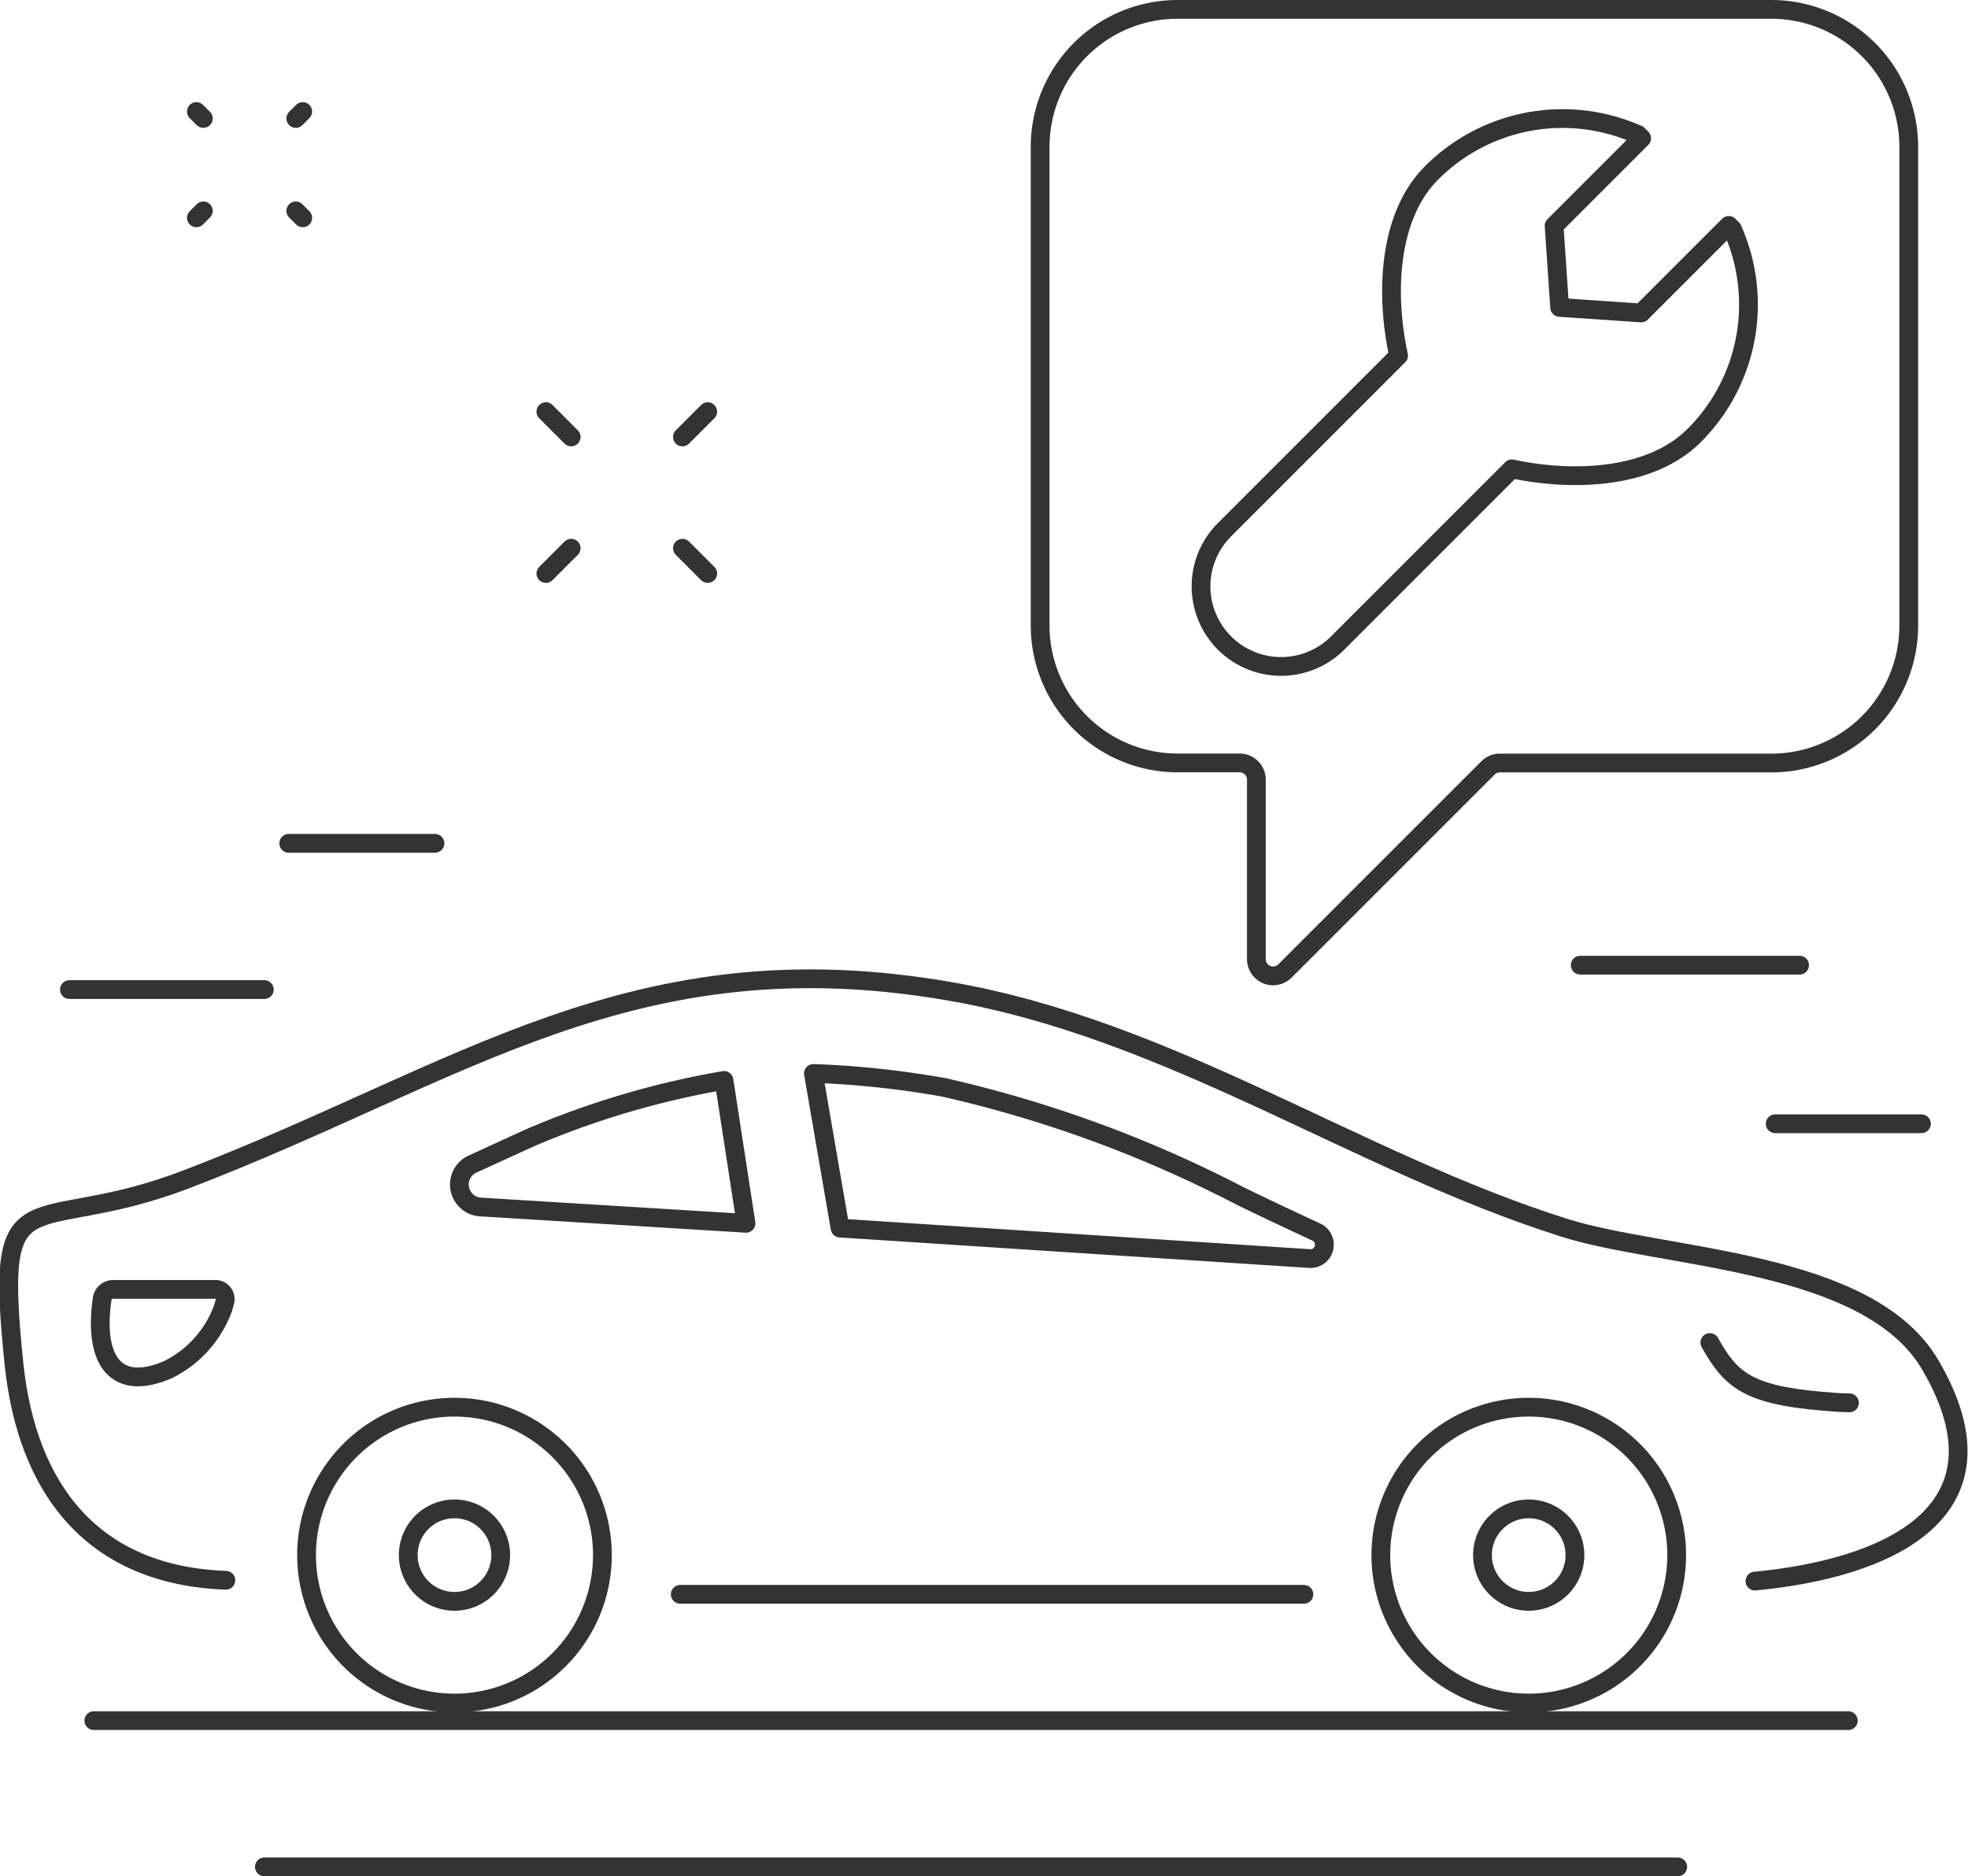 <svg xmlns="http://www.w3.org/2000/svg" width="52.448" height="50" viewBox="0 0 52.448 50">
  <g id="Group_21586" data-name="Group 21586" transform="translate(-69.768 -280.639)">
    <path id="Path_29435" data-name="Path 29435" d="M75.787,336.7c-3.55-.132-5.3-2.428-5.647-5.772-.546-5.243.414-3.312,4.584-4.91,7.321-2.8,11.9-6.481,20.352-5.014,5.909,1.025,10.84,4.55,16.376,6.3,2.664.845,8.113.833,9.763,3.663,2.322,3.981-1.272,5.434-4.677,5.754" transform="translate(0 -13.948)" fill="none" stroke="#333" stroke-linecap="round" stroke-linejoin="round" stroke-width="0.5"/>
    <line id="Line_2630" data-name="Line 2630" x2="16.62" transform="translate(87.897 323.126)" fill="none" stroke="#333" stroke-linecap="round" stroke-linejoin="round" stroke-width="0.5"/>
    <path id="Path_29436" data-name="Path 29436" d="M143.531,337.2c-.2,0-.464-.021-.733-.044-2.017-.171-2.447-.6-2.988-1.563" transform="translate(-24.474 -19.177)" fill="none" stroke="#333" stroke-linecap="round" stroke-linejoin="round" stroke-width="0.5"/>
    <path id="Path_29437" data-name="Path 29437" d="M90.107,342.189a3.942,3.942,0,1,0-3.942,3.942A3.942,3.942,0,0,0,90.107,342.189Z" transform="translate(-4.285 -20.108)" fill="none" stroke="#333" stroke-linecap="round" stroke-linejoin="round" stroke-width="0.5"/>
    <path id="Path_29438" data-name="Path 29438" d="M134.192,342.189a3.942,3.942,0,1,0-3.942,3.942A3.942,3.942,0,0,0,134.192,342.189Z" transform="translate(-19.74 -20.108)" fill="none" stroke="#333" stroke-linecap="round" stroke-linejoin="round" stroke-width="0.5"/>
    <path id="Path_29439" data-name="Path 29439" d="M75.557,335.555c-1.4.6-1.983-.262-1.748-1.892a.3.3,0,0,1,.292-.249h2.726a.26.26,0,0,1,.252.327c-.014.054-.03.108-.046.164A2.951,2.951,0,0,1,75.557,335.555Z" transform="translate(-1.318 -18.414)" fill="none" stroke="#333" stroke-linecap="round" stroke-linejoin="round" stroke-width="0.5"/>
    <path id="Path_29440" data-name="Path 29440" d="M103.734,328.672l12.536.814a.371.371,0,0,0,.162-.705c-.734-.34-1.535-.718-2.081-.988a32.922,32.922,0,0,0-7.842-2.869,24.848,24.848,0,0,0-3.485-.373Z" transform="translate(-11.578 -15.306)" fill="none" stroke="#333" stroke-linecap="round" stroke-linejoin="round" stroke-width="0.5"/>
    <path id="Path_29441" data-name="Path 29441" d="M95.54,324.839a23.043,23.043,0,0,0-4.963,1.441c-.214.086-.961.435-1.752.794a.6.6,0,0,0,.209,1.137l7.092.436Z" transform="translate(-6.477 -15.408)" fill="none" stroke="#333" stroke-linecap="round" stroke-linejoin="round" stroke-width="0.5"/>
    <path id="Path_29442" data-name="Path 29442" d="M88.86,343.652a1.232,1.232,0,1,0-1.232,1.232A1.232,1.232,0,0,0,88.86,343.652Z" transform="translate(-5.748 -21.571)" fill="none" stroke="#333" stroke-linecap="round" stroke-linejoin="round" stroke-width="0.5"/>
    <path id="Path_29443" data-name="Path 29443" d="M132.944,343.652a1.232,1.232,0,1,0-1.231,1.232A1.232,1.232,0,0,0,132.944,343.652Z" transform="translate(-21.203 -21.571)" fill="none" stroke="#333" stroke-linecap="round" stroke-linejoin="round" stroke-width="0.5"/>
    <line id="Line_2631" data-name="Line 2631" x2="46.758" transform="translate(72.268 326.492)" fill="none" stroke="#333" stroke-linecap="round" stroke-linejoin="round" stroke-width="0.5"/>
    <line id="Line_2632" data-name="Line 2632" x2="37.666" transform="translate(76.814 330.389)" fill="none" stroke="#333" stroke-linecap="round" stroke-linejoin="round" stroke-width="0.5"/>
    <line id="Line_2633" data-name="Line 2633" x2="5.195" transform="translate(71.618 307.01)" fill="none" stroke="#333" stroke-linecap="round" stroke-linejoin="round" stroke-width="0.5"/>
    <line id="Line_2634" data-name="Line 2634" x2="3.897" transform="translate(77.463 303.113)" fill="none" stroke="#333" stroke-linecap="round" stroke-linejoin="round" stroke-width="0.5"/>
    <line id="Line_2635" data-name="Line 2635" x2="5.845" transform="translate(111.882 306.36)" fill="none" stroke="#333" stroke-linecap="round" stroke-linejoin="round" stroke-width="0.5"/>
    <line id="Line_2636" data-name="Line 2636" x2="3.897" transform="translate(117.078 310.586)" fill="none" stroke="#333" stroke-linecap="round" stroke-linejoin="round" stroke-width="0.5"/>
    <path id="Path_29444" data-name="Path 29444" d="M131.814,280.889H115.99a3.663,3.663,0,0,0-3.663,3.663v12.755a3.663,3.663,0,0,0,3.663,3.663h1.654a.446.446,0,0,1,.446.445V306.2a.446.446,0,0,0,.761.315l5.411-5.411a.444.444,0,0,1,.315-.131h7.236a3.663,3.663,0,0,0,3.663-3.663V284.552A3.663,3.663,0,0,0,131.814,280.889Z" transform="translate(-14.839)" fill="none" stroke="#333" stroke-linecap="round" stroke-linejoin="round" stroke-width="0.5"/>
    <path id="Path_29445" data-name="Path 29445" d="M125.069,286.819a4.928,4.928,0,0,1,5.375-1.075l.125.051.1.1-2.333,2.333.147,2.174,2.174.148,2.333-2.333.1.1.051.125a4.929,4.929,0,0,1-1.075,5.376c-1.149,1.149-3.206,1.239-4.857.886l-4.64,4.641a2.134,2.134,0,0,1-3.018-3.018l4.64-4.64C123.83,290.026,123.919,287.969,125.069,286.819Z" transform="translate(-17.15 -1.571)" fill="none" stroke="#333" stroke-linecap="round" stroke-linejoin="round" stroke-width="0.5"/>
    <line id="Line_2637" data-name="Line 2637" y1="0.674" x2="0.674" transform="translate(84.316 295.248)" fill="none" stroke="#333" stroke-linecap="round" stroke-linejoin="round" stroke-width="0.5"/>
    <line id="Line_2638" data-name="Line 2638" y1="0.674" x2="0.674" transform="translate(87.955 291.609)" fill="none" stroke="#333" stroke-linecap="round" stroke-linejoin="round" stroke-width="0.5"/>
    <line id="Line_2639" data-name="Line 2639" x1="0.674" y1="0.674" transform="translate(87.955 295.248)" fill="none" stroke="#333" stroke-linecap="round" stroke-linejoin="round" stroke-width="0.5"/>
    <line id="Line_2640" data-name="Line 2640" x1="0.674" y1="0.674" transform="translate(84.316 291.609)" fill="none" stroke="#333" stroke-linecap="round" stroke-linejoin="round" stroke-width="0.5"/>
    <line id="Line_2641" data-name="Line 2641" x2="0.185" y2="0.185" transform="translate(77.651 286.259)" fill="none" stroke="#333" stroke-linecap="round" stroke-linejoin="round" stroke-width="0.5"/>
    <line id="Line_2642" data-name="Line 2642" x2="0.185" y2="0.185" transform="translate(75.002 283.611)" fill="none" stroke="#333" stroke-linecap="round" stroke-linejoin="round" stroke-width="0.5"/>
    <line id="Line_2643" data-name="Line 2643" y1="0.185" x2="0.185" transform="translate(77.651 283.611)" fill="none" stroke="#333" stroke-linecap="round" stroke-linejoin="round" stroke-width="0.5"/>
    <line id="Line_2644" data-name="Line 2644" y1="0.185" x2="0.185" transform="translate(75.002 286.259)" fill="none" stroke="#333" stroke-linecap="round" stroke-linejoin="round" stroke-width="0.5"/>
  </g>
</svg>
